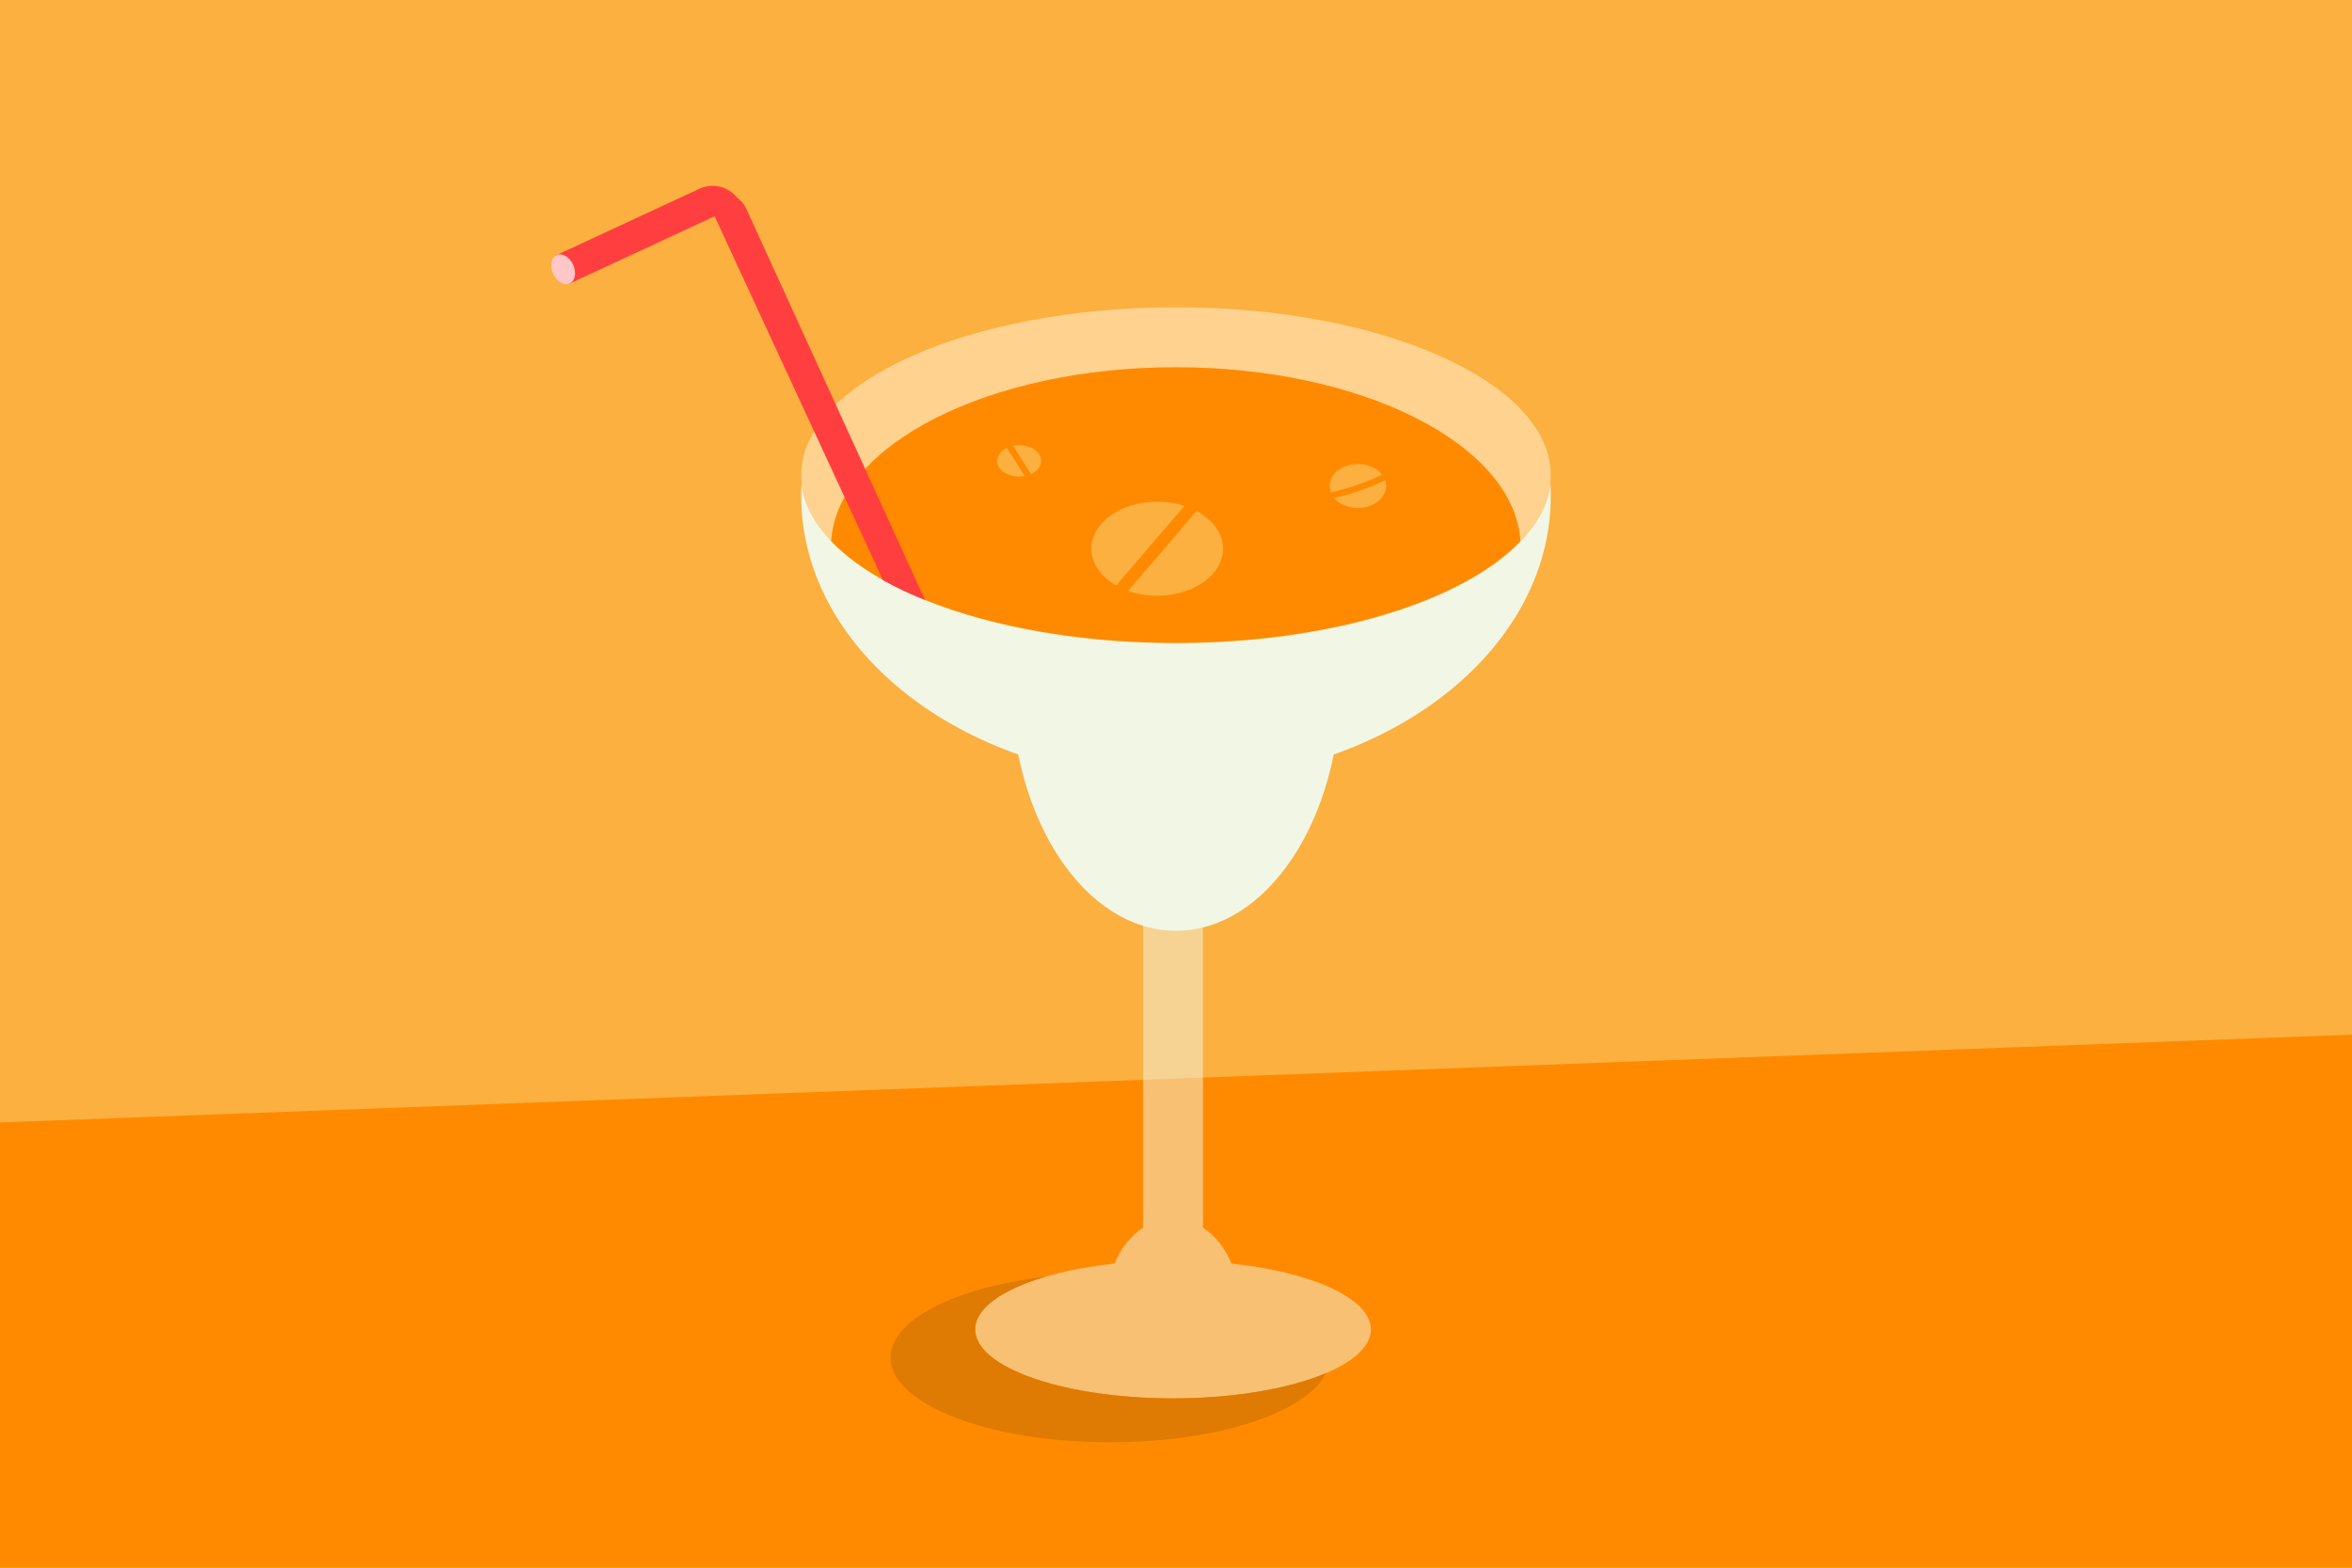<svg width="375" height="250" viewBox="0 0 375 250" fill="none" xmlns="http://www.w3.org/2000/svg">
<path d="M375 0H0V250H375V0Z" fill="url(#paint0_linear)"/>
<path d="M0 179L375 165V250H0V179Z" fill="#FF8A00"/>
<path d="M187.5 148.429C202.02 148.429 213.791 130.665 213.791 108.753C213.791 86.841 202.02 69.077 187.5 69.077C172.98 69.077 161.209 86.841 161.209 108.753C161.209 130.665 172.98 148.429 187.5 148.429Z" fill="#F2F6E5"/>
<path d="M187.501 124.528C220.501 124.528 247.254 104.196 247.254 79.115C247.254 78.41 247.232 77.708 247.19 77.01C245.743 91.218 219.573 102.539 187.501 102.539C155.429 102.539 129.258 91.218 127.811 77.01C127.769 77.708 127.748 78.41 127.748 79.115C127.748 104.196 154.5 124.528 187.501 124.528Z" fill="#F2F6E5"/>
<path d="M187.501 102.538C220.502 102.538 247.254 90.553 247.254 75.769C247.254 60.985 220.502 49 187.501 49C154.5 49 127.748 60.985 127.748 75.769C127.748 90.553 154.5 102.538 187.501 102.538Z" fill="#FFD28F"/>
<path d="M132.527 86.307C133.473 70.9 157.71 58.56 187.471 58.56C217.233 58.56 241.471 70.9 242.415 86.309C233.281 95.853 212.119 102.538 187.472 102.538C162.823 102.538 141.66 95.852 132.527 86.307Z" fill="#FF8A00"/>
<path opacity="0.5" fill-rule="evenodd" clip-rule="evenodd" d="M182.242 145.561H191.802V195.778C193.742 197.04 195.332 199.045 196.343 201.499C209.217 202.884 218.572 207.064 218.572 212.006C218.572 218.078 204.446 223 187.022 223C169.598 223 155.473 218.078 155.473 212.006C155.473 207.064 164.827 202.884 177.701 201.499C178.712 199.045 180.303 197.04 182.242 195.778V145.561Z" fill="#F2F6E5"/>
<path fill-rule="evenodd" clip-rule="evenodd" d="M166.708 203.593C152.401 205.289 142 210.426 142 216.5C142 223.956 157.67 230 177 230C194.133 230 208.39 225.252 211.41 218.981C205.624 221.435 196.848 223 187.022 223C169.598 223 155.473 218.078 155.473 212.006C155.473 208.63 159.838 205.61 166.708 203.593Z" fill="#DF7A02"/>
<path d="M140.783 92.522L113 32.466C114.451 30.102 117.799 30.689 118.951 33.212L147.496 95.694C145.072 94.72 142.826 93.66 140.783 92.522Z" fill="#FF3F3F"/>
<path d="M111.513 30.105C114.018 28.942 116.991 30.031 118.153 32.535L90.661 45.292L88.557 40.757L111.513 30.105Z" fill="#FF3F3F"/>
<path d="M90.832 45.206C91.708 44.804 91.953 43.464 91.379 42.212C90.805 40.961 89.63 40.272 88.754 40.674C87.878 41.076 87.633 42.416 88.207 43.667C88.781 44.919 89.956 45.607 90.832 45.206Z" fill="#FFC7C7"/>
<path fill-rule="evenodd" clip-rule="evenodd" d="M220.365 75.707C219.58 74.684 218.143 74 216.5 74C214.015 74 212 75.567 212 77.5C212 77.853 212.067 78.195 212.193 78.516C214.425 78.033 217.313 77.157 220.365 75.707ZM212.737 79.42C213.541 80.371 214.926 81 216.5 81C218.985 81 221 79.433 221 77.5C221 77.184 220.946 76.877 220.845 76.586C217.851 78.014 215.005 78.905 212.737 79.42Z" fill="#FBB040"/>
<path fill-rule="evenodd" clip-rule="evenodd" d="M179.864 94.231C181.262 94.724 182.836 95 184.5 95C190.299 95 195 91.642 195 87.5C195 85.041 193.344 82.859 190.785 81.491L179.864 94.231ZM188.852 80.673C187.526 80.241 186.052 80 184.5 80C178.701 80 174 83.358 174 87.5C174 89.878 175.55 91.998 177.967 93.372L188.852 80.673Z" fill="#FBB040"/>
<path fill-rule="evenodd" clip-rule="evenodd" d="M164.389 75.605C165.358 75.161 166 74.384 166 73.5C166 72.119 164.433 71 162.5 71C162.16 71 161.832 71.035 161.521 71.099L164.389 75.605ZM160.544 71.427C159.613 71.876 159 72.637 159 73.5C159 74.881 160.567 76 162.5 76C162.812 76 163.114 75.971 163.401 75.916L160.544 71.427Z" fill="#FBB040"/>
<defs>
<linearGradient id="paint0_linear" x1="187.5" y1="0" x2="187.5" y2="250" gradientUnits="userSpaceOnUse">
<stop stop-color="#FBB040"/>
<stop offset="1" stop-color="#FBB040"/>
</linearGradient>
</defs>
</svg>
